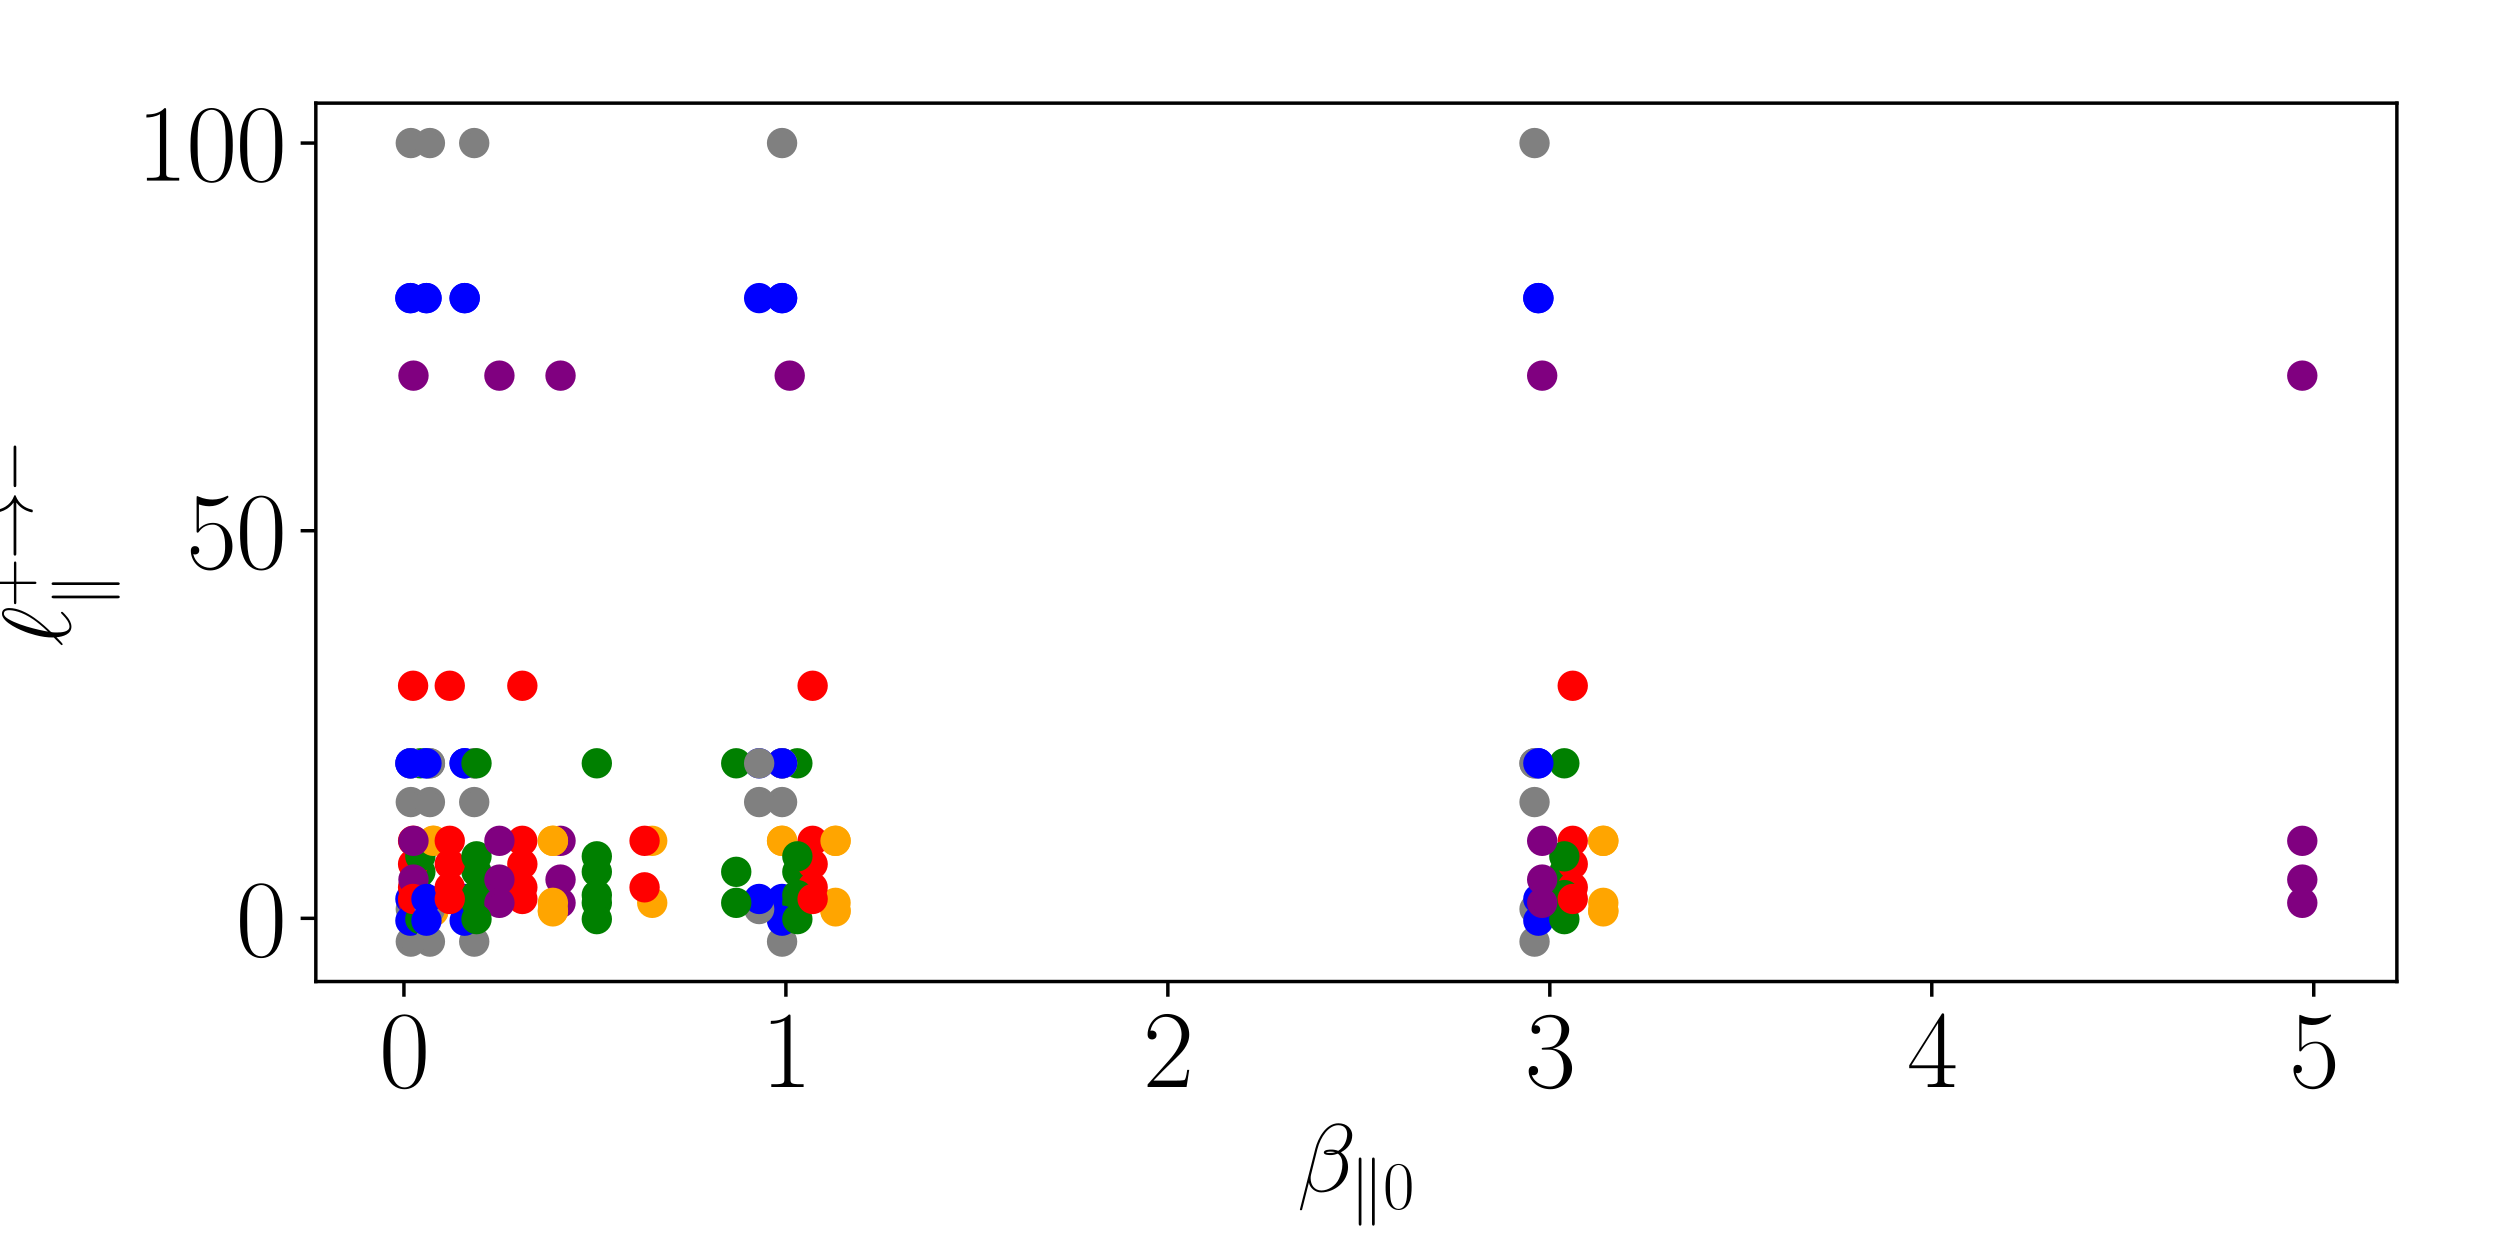 <?xml version="1.0" encoding="utf-8" standalone="no"?>
<!DOCTYPE svg PUBLIC "-//W3C//DTD SVG 1.1//EN"
  "http://www.w3.org/Graphics/SVG/1.1/DTD/svg11.dtd">
<svg xmlns:xlink="http://www.w3.org/1999/xlink" width="576pt" height="288pt" viewBox="0 0 576 288" xmlns="http://www.w3.org/2000/svg" version="1.1">
 <defs>
  <style type="text/css">*{stroke-linejoin: round; stroke-linecap: butt}</style>
 </defs>
 <g id="figure_1">
  <g id="patch_1">
   <path d="M 0 288 
L 576 288 
L 576 0 
L 0 0 
z
" style="fill: #ffffff"/>
  </g>
  <g id="axes_1">
   <g id="patch_2">
    <path d="M 72.767 226.147 
L 552.24 226.147 
L 552.24 23.76 
L 72.767 23.76 
z
" style="fill: #ffffff"/>
   </g>
   <g id="PathCollection_1">
    <defs>
     <path id="m2735e0fcb6" d="M 0 3 
C 0.796 3 1.559 2.684 2.121 2.121 
C 2.684 1.559 3 0.796 3 0 
C 3 -0.796 2.684 -1.559 2.121 -2.121 
C 1.559 -2.684 0.796 -3 0 -3 
C -0.796 -3 -1.559 -2.684 -2.121 -2.121 
C -2.684 -1.559 -3 -0.796 -3 0 
C -3 0.796 -2.684 1.559 -2.121 2.121 
C -1.559 2.684 -0.796 3 0 3 
z
" style="stroke: #808080"/>
    </defs>
    <g clip-path="url(#pa6cfbbf824)">
     <use xlink:href="#m2735e0fcb6" x="94.649" y="184.795" style="fill: #808080; stroke: #808080"/>
    </g>
   </g>
   <g id="PathCollection_2">
    <defs>
     <path id="m8eec91df6e" d="M 0 3 
C 0.796 3 1.559 2.684 2.121 2.121 
C 2.684 1.559 3 0.796 3 0 
C 3 -0.796 2.684 -1.559 2.121 -2.121 
C 1.559 -2.684 0.796 -3 0 -3 
C -0.796 -3 -1.559 -2.684 -2.121 -2.121 
C -2.684 -1.559 -3 -0.796 -3 0 
C -3 0.796 -2.684 1.559 -2.121 2.121 
C -1.559 2.684 -0.796 3 0 3 
z
" style="stroke: #0000ff"/>
    </defs>
    <g clip-path="url(#pa6cfbbf824)">
     <use xlink:href="#m8eec91df6e" x="94.561" y="175.863" style="fill: #0000ff; stroke: #0000ff"/>
    </g>
   </g>
   <g id="PathCollection_3">
    <defs>
     <path id="md625bb5bf1" d="M 0 3 
C 0.796 3 1.559 2.684 2.121 2.121 
C 2.684 1.559 3 0.796 3 0 
C 3 -0.796 2.684 -1.559 2.121 -2.121 
C 1.559 -2.684 0.796 -3 0 -3 
C -0.796 -3 -1.559 -2.684 -2.121 -2.121 
C -2.684 -1.559 -3 -0.796 -3 0 
C -3 0.796 -2.684 1.559 -2.121 2.121 
C -1.559 2.684 -0.796 3 0 3 
z
" style="stroke: #008000"/>
    </defs>
    <g clip-path="url(#pa6cfbbf824)">
     <use xlink:href="#md625bb5bf1" x="96.849" y="175.863" style="fill: #008000; stroke: #008000"/>
    </g>
   </g>
   <g id="PathCollection_4">
    <defs>
     <path id="m5e83186734" d="M 0 3 
C 0.796 3 1.559 2.684 2.121 2.121 
C 2.684 1.559 3 0.796 3 0 
C 3 -0.796 2.684 -1.559 2.121 -2.121 
C 1.559 -2.684 0.796 -3 0 -3 
C -0.796 -3 -1.559 -2.684 -2.121 -2.121 
C -2.684 -1.559 -3 -0.796 -3 0 
C -3 0.796 -2.684 1.559 -2.121 2.121 
C -1.559 2.684 -0.796 3 0 3 
z
" style="stroke: #ffa500"/>
    </defs>
    <g clip-path="url(#pa6cfbbf824)">
     <use xlink:href="#m5e83186734" x="99.842" y="193.726" style="fill: #ffa500; stroke: #ffa500"/>
    </g>
   </g>
   <g id="PathCollection_5">
    <defs>
     <path id="m38880c0355" d="M 0 3 
C 0.796 3 1.559 2.684 2.121 2.121 
C 2.684 1.559 3 0.796 3 0 
C 3 -0.796 2.684 -1.559 2.121 -2.121 
C 1.559 -2.684 0.796 -3 0 -3 
C -0.796 -3 -1.559 -2.684 -2.121 -2.121 
C -2.684 -1.559 -3 -0.796 -3 0 
C -3 0.796 -2.684 1.559 -2.121 2.121 
C -1.559 2.684 -0.796 3 0 3 
z
" style="stroke: #ff0000"/>
    </defs>
    <g clip-path="url(#pa6cfbbf824)">
     <use xlink:href="#m38880c0355" x="95.177" y="193.726" style="fill: #ff0000; stroke: #ff0000"/>
    </g>
   </g>
   <g id="PathCollection_6">
    <defs>
     <path id="m8ca6fdb385" d="M 0 3 
C 0.796 3 1.559 2.684 2.121 2.121 
C 2.684 1.559 3 0.796 3 0 
C 3 -0.796 2.684 -1.559 2.121 -2.121 
C 1.559 -2.684 0.796 -3 0 -3 
C -0.796 -3 -1.559 -2.684 -2.121 -2.121 
C -2.684 -1.559 -3 -0.796 -3 0 
C -3 0.796 -2.684 1.559 -2.121 2.121 
C -1.559 2.684 -0.796 3 0 3 
z
" style="stroke: #800080"/>
    </defs>
    <g clip-path="url(#pa6cfbbf824)">
     <use xlink:href="#m8ca6fdb385" x="95.265" y="86.548" style="fill: #800080; stroke: #800080"/>
    </g>
   </g>
   <g id="PathCollection_7">
    <g clip-path="url(#pa6cfbbf824)">
     <use xlink:href="#m2735e0fcb6" x="94.649" y="209.445" style="fill: #808080; stroke: #808080"/>
    </g>
   </g>
   <g id="PathCollection_8">
    <g clip-path="url(#pa6cfbbf824)">
     <use xlink:href="#m8eec91df6e" x="94.561" y="207.123" style="fill: #0000ff; stroke: #0000ff"/>
    </g>
   </g>
   <g id="PathCollection_9">
    <g clip-path="url(#pa6cfbbf824)">
     <use xlink:href="#md625bb5bf1" x="96.849" y="208.016" style="fill: #008000; stroke: #008000"/>
    </g>
   </g>
   <g id="PathCollection_10">
    <g clip-path="url(#pa6cfbbf824)"/>
   </g>
   <g id="PathCollection_11">
    <g clip-path="url(#pa6cfbbf824)"/>
   </g>
   <g id="PathCollection_12">
    <g clip-path="url(#pa6cfbbf824)"/>
   </g>
   <g id="PathCollection_13">
    <g clip-path="url(#pa6cfbbf824)">
     <use xlink:href="#m2735e0fcb6" x="94.649" y="175.863" style="fill: #808080; stroke: #808080"/>
    </g>
   </g>
   <g id="PathCollection_14">
    <g clip-path="url(#pa6cfbbf824)">
     <use xlink:href="#m8eec91df6e" x="94.561" y="68.685" style="fill: #0000ff; stroke: #0000ff"/>
    </g>
   </g>
   <g id="PathCollection_15">
    <g clip-path="url(#pa6cfbbf824)">
     <use xlink:href="#md625bb5bf1" x="96.849" y="200.871" style="fill: #008000; stroke: #008000"/>
    </g>
   </g>
   <g id="PathCollection_16">
    <g clip-path="url(#pa6cfbbf824)">
     <use xlink:href="#m5e83186734" x="99.842" y="208.016" style="fill: #ffa500; stroke: #ffa500"/>
    </g>
   </g>
   <g id="PathCollection_17">
    <g clip-path="url(#pa6cfbbf824)">
     <use xlink:href="#m38880c0355" x="95.177" y="204.444" style="fill: #ff0000; stroke: #ff0000"/>
    </g>
   </g>
   <g id="PathCollection_18">
    <g clip-path="url(#pa6cfbbf824)"/>
   </g>
   <g id="PathCollection_19">
    <g clip-path="url(#pa6cfbbf824)">
     <use xlink:href="#m2735e0fcb6" x="94.649" y="175.863" style="fill: #808080; stroke: #808080"/>
    </g>
   </g>
   <g id="PathCollection_20">
    <g clip-path="url(#pa6cfbbf824)">
     <use xlink:href="#m8eec91df6e" x="94.561" y="175.863" style="fill: #0000ff; stroke: #0000ff"/>
    </g>
   </g>
   <g id="PathCollection_21">
    <g clip-path="url(#pa6cfbbf824)">
     <use xlink:href="#md625bb5bf1" x="96.849" y="206.23" style="fill: #008000; stroke: #008000"/>
    </g>
   </g>
   <g id="PathCollection_22">
    <g clip-path="url(#pa6cfbbf824)">
     <use xlink:href="#m5e83186734" x="99.842" y="209.803" style="fill: #ffa500; stroke: #ffa500"/>
    </g>
   </g>
   <g id="PathCollection_23">
    <g clip-path="url(#pa6cfbbf824)">
     <use xlink:href="#m38880c0355" x="95.177" y="199.085" style="fill: #ff0000; stroke: #ff0000"/>
    </g>
   </g>
   <g id="PathCollection_24">
    <g clip-path="url(#pa6cfbbf824)">
     <use xlink:href="#m8ca6fdb385" x="95.265" y="208.016" style="fill: #800080; stroke: #800080"/>
    </g>
   </g>
   <g id="PathCollection_25">
    <g clip-path="url(#pa6cfbbf824)">
     <use xlink:href="#m2735e0fcb6" x="94.649" y="32.959" style="fill: #808080; stroke: #808080"/>
    </g>
   </g>
   <g id="PathCollection_26">
    <g clip-path="url(#pa6cfbbf824)">
     <use xlink:href="#m8eec91df6e" x="94.561" y="68.685" style="fill: #0000ff; stroke: #0000ff"/>
    </g>
   </g>
   <g id="PathCollection_27">
    <g clip-path="url(#pa6cfbbf824)">
     <use xlink:href="#md625bb5bf1" x="96.849" y="197.299" style="fill: #008000; stroke: #008000"/>
    </g>
   </g>
   <g id="PathCollection_28">
    <g clip-path="url(#pa6cfbbf824)">
     <use xlink:href="#m5e83186734" x="99.842" y="193.726" style="fill: #ffa500; stroke: #ffa500"/>
    </g>
   </g>
   <g id="PathCollection_29">
    <g clip-path="url(#pa6cfbbf824)">
     <use xlink:href="#m38880c0355" x="95.177" y="158" style="fill: #ff0000; stroke: #ff0000"/>
    </g>
   </g>
   <g id="PathCollection_30">
    <g clip-path="url(#pa6cfbbf824)">
     <use xlink:href="#m8ca6fdb385" x="95.265" y="202.658" style="fill: #800080; stroke: #800080"/>
    </g>
   </g>
   <g id="PathCollection_31">
    <g clip-path="url(#pa6cfbbf824)">
     <use xlink:href="#m2735e0fcb6" x="94.649" y="216.948" style="fill: #808080; stroke: #808080"/>
    </g>
   </g>
   <g id="PathCollection_32">
    <g clip-path="url(#pa6cfbbf824)">
     <use xlink:href="#m8eec91df6e" x="94.561" y="212.125" style="fill: #0000ff; stroke: #0000ff"/>
    </g>
   </g>
   <g id="PathCollection_33">
    <g clip-path="url(#pa6cfbbf824)">
     <use xlink:href="#md625bb5bf1" x="96.849" y="211.768" style="fill: #008000; stroke: #008000"/>
    </g>
   </g>
   <g id="PathCollection_34">
    <g clip-path="url(#pa6cfbbf824)">
     <use xlink:href="#m5e83186734" x="99.842" y="209.981" style="fill: #ffa500; stroke: #ffa500"/>
    </g>
   </g>
   <g id="PathCollection_35">
    <g clip-path="url(#pa6cfbbf824)">
     <use xlink:href="#m38880c0355" x="95.177" y="207.123" style="fill: #ff0000; stroke: #ff0000"/>
    </g>
   </g>
   <g id="PathCollection_36">
    <g clip-path="url(#pa6cfbbf824)">
     <use xlink:href="#m8ca6fdb385" x="95.265" y="193.726" style="fill: #800080; stroke: #800080"/>
    </g>
   </g>
   <g id="PathCollection_37">
    <g clip-path="url(#pa6cfbbf824)">
     <use xlink:href="#m2735e0fcb6" x="353.557" y="184.795" style="fill: #808080; stroke: #808080"/>
    </g>
   </g>
   <g id="PathCollection_38">
    <g clip-path="url(#pa6cfbbf824)">
     <use xlink:href="#m8eec91df6e" x="354.438" y="175.863" style="fill: #0000ff; stroke: #0000ff"/>
    </g>
   </g>
   <g id="PathCollection_39">
    <g clip-path="url(#pa6cfbbf824)">
     <use xlink:href="#md625bb5bf1" x="360.422" y="175.863" style="fill: #008000; stroke: #008000"/>
    </g>
   </g>
   <g id="PathCollection_40">
    <g clip-path="url(#pa6cfbbf824)">
     <use xlink:href="#m5e83186734" x="369.398" y="193.726" style="fill: #ffa500; stroke: #ffa500"/>
    </g>
   </g>
   <g id="PathCollection_41">
    <g clip-path="url(#pa6cfbbf824)">
     <use xlink:href="#m38880c0355" x="362.358" y="193.726" style="fill: #ff0000; stroke: #ff0000"/>
    </g>
   </g>
   <g id="PathCollection_42">
    <g clip-path="url(#pa6cfbbf824)">
     <use xlink:href="#m8ca6fdb385" x="530.446" y="86.548" style="fill: #800080; stroke: #800080"/>
    </g>
   </g>
   <g id="PathCollection_43">
    <g clip-path="url(#pa6cfbbf824)">
     <use xlink:href="#m2735e0fcb6" x="353.557" y="209.445" style="fill: #808080; stroke: #808080"/>
    </g>
   </g>
   <g id="PathCollection_44">
    <g clip-path="url(#pa6cfbbf824)">
     <use xlink:href="#m8eec91df6e" x="354.438" y="207.123" style="fill: #0000ff; stroke: #0000ff"/>
    </g>
   </g>
   <g id="PathCollection_45">
    <g clip-path="url(#pa6cfbbf824)">
     <use xlink:href="#md625bb5bf1" x="360.422" y="208.016" style="fill: #008000; stroke: #008000"/>
    </g>
   </g>
   <g id="PathCollection_46">
    <g clip-path="url(#pa6cfbbf824)"/>
   </g>
   <g id="PathCollection_47">
    <g clip-path="url(#pa6cfbbf824)"/>
   </g>
   <g id="PathCollection_48">
    <g clip-path="url(#pa6cfbbf824)"/>
   </g>
   <g id="PathCollection_49">
    <g clip-path="url(#pa6cfbbf824)">
     <use xlink:href="#m2735e0fcb6" x="353.557" y="175.863" style="fill: #808080; stroke: #808080"/>
    </g>
   </g>
   <g id="PathCollection_50">
    <g clip-path="url(#pa6cfbbf824)">
     <use xlink:href="#m8eec91df6e" x="354.438" y="68.685" style="fill: #0000ff; stroke: #0000ff"/>
    </g>
   </g>
   <g id="PathCollection_51">
    <g clip-path="url(#pa6cfbbf824)">
     <use xlink:href="#md625bb5bf1" x="360.422" y="200.871" style="fill: #008000; stroke: #008000"/>
    </g>
   </g>
   <g id="PathCollection_52">
    <g clip-path="url(#pa6cfbbf824)">
     <use xlink:href="#m5e83186734" x="369.398" y="208.016" style="fill: #ffa500; stroke: #ffa500"/>
    </g>
   </g>
   <g id="PathCollection_53">
    <g clip-path="url(#pa6cfbbf824)">
     <use xlink:href="#m38880c0355" x="362.358" y="204.444" style="fill: #ff0000; stroke: #ff0000"/>
    </g>
   </g>
   <g id="PathCollection_54">
    <g clip-path="url(#pa6cfbbf824)"/>
   </g>
   <g id="PathCollection_55">
    <g clip-path="url(#pa6cfbbf824)">
     <use xlink:href="#m2735e0fcb6" x="353.557" y="175.863" style="fill: #808080; stroke: #808080"/>
    </g>
   </g>
   <g id="PathCollection_56">
    <g clip-path="url(#pa6cfbbf824)">
     <use xlink:href="#m8eec91df6e" x="354.438" y="175.863" style="fill: #0000ff; stroke: #0000ff"/>
    </g>
   </g>
   <g id="PathCollection_57">
    <g clip-path="url(#pa6cfbbf824)">
     <use xlink:href="#md625bb5bf1" x="360.422" y="206.23" style="fill: #008000; stroke: #008000"/>
    </g>
   </g>
   <g id="PathCollection_58">
    <g clip-path="url(#pa6cfbbf824)">
     <use xlink:href="#m5e83186734" x="369.398" y="209.803" style="fill: #ffa500; stroke: #ffa500"/>
    </g>
   </g>
   <g id="PathCollection_59">
    <g clip-path="url(#pa6cfbbf824)">
     <use xlink:href="#m38880c0355" x="362.358" y="199.085" style="fill: #ff0000; stroke: #ff0000"/>
    </g>
   </g>
   <g id="PathCollection_60">
    <g clip-path="url(#pa6cfbbf824)">
     <use xlink:href="#m8ca6fdb385" x="530.446" y="208.016" style="fill: #800080; stroke: #800080"/>
    </g>
   </g>
   <g id="PathCollection_61">
    <g clip-path="url(#pa6cfbbf824)">
     <use xlink:href="#m2735e0fcb6" x="353.557" y="32.959" style="fill: #808080; stroke: #808080"/>
    </g>
   </g>
   <g id="PathCollection_62">
    <g clip-path="url(#pa6cfbbf824)">
     <use xlink:href="#m8eec91df6e" x="354.438" y="68.685" style="fill: #0000ff; stroke: #0000ff"/>
    </g>
   </g>
   <g id="PathCollection_63">
    <g clip-path="url(#pa6cfbbf824)">
     <use xlink:href="#md625bb5bf1" x="360.422" y="197.299" style="fill: #008000; stroke: #008000"/>
    </g>
   </g>
   <g id="PathCollection_64">
    <g clip-path="url(#pa6cfbbf824)">
     <use xlink:href="#m5e83186734" x="369.398" y="193.726" style="fill: #ffa500; stroke: #ffa500"/>
    </g>
   </g>
   <g id="PathCollection_65">
    <g clip-path="url(#pa6cfbbf824)">
     <use xlink:href="#m38880c0355" x="362.358" y="158" style="fill: #ff0000; stroke: #ff0000"/>
    </g>
   </g>
   <g id="PathCollection_66">
    <g clip-path="url(#pa6cfbbf824)">
     <use xlink:href="#m8ca6fdb385" x="530.446" y="202.658" style="fill: #800080; stroke: #800080"/>
    </g>
   </g>
   <g id="PathCollection_67">
    <g clip-path="url(#pa6cfbbf824)">
     <use xlink:href="#m2735e0fcb6" x="353.557" y="216.948" style="fill: #808080; stroke: #808080"/>
    </g>
   </g>
   <g id="PathCollection_68">
    <g clip-path="url(#pa6cfbbf824)">
     <use xlink:href="#m8eec91df6e" x="354.438" y="212.125" style="fill: #0000ff; stroke: #0000ff"/>
    </g>
   </g>
   <g id="PathCollection_69">
    <g clip-path="url(#pa6cfbbf824)">
     <use xlink:href="#md625bb5bf1" x="360.422" y="211.768" style="fill: #008000; stroke: #008000"/>
    </g>
   </g>
   <g id="PathCollection_70">
    <g clip-path="url(#pa6cfbbf824)">
     <use xlink:href="#m5e83186734" x="369.398" y="209.981" style="fill: #ffa500; stroke: #ffa500"/>
    </g>
   </g>
   <g id="PathCollection_71">
    <g clip-path="url(#pa6cfbbf824)">
     <use xlink:href="#m38880c0355" x="362.358" y="207.123" style="fill: #ff0000; stroke: #ff0000"/>
    </g>
   </g>
   <g id="PathCollection_72">
    <g clip-path="url(#pa6cfbbf824)">
     <use xlink:href="#m8ca6fdb385" x="530.446" y="193.726" style="fill: #800080; stroke: #800080"/>
    </g>
   </g>
   <g id="PathCollection_73">
    <g clip-path="url(#pa6cfbbf824)">
     <use xlink:href="#m2735e0fcb6" x="109.258" y="184.795" style="fill: #808080; stroke: #808080"/>
    </g>
   </g>
   <g id="PathCollection_74">
    <g clip-path="url(#pa6cfbbf824)">
     <use xlink:href="#m8eec91df6e" x="107.058" y="175.863" style="fill: #0000ff; stroke: #0000ff"/>
    </g>
   </g>
   <g id="PathCollection_75">
    <g clip-path="url(#pa6cfbbf824)">
     <use xlink:href="#md625bb5bf1" x="137.507" y="175.863" style="fill: #008000; stroke: #008000"/>
    </g>
   </g>
   <g id="PathCollection_76">
    <g clip-path="url(#pa6cfbbf824)">
     <use xlink:href="#m5e83186734" x="180.189" y="193.726" style="fill: #ffa500; stroke: #ffa500"/>
    </g>
   </g>
   <g id="PathCollection_77">
    <g clip-path="url(#pa6cfbbf824)">
     <use xlink:href="#m38880c0355" x="120.347" y="193.726" style="fill: #ff0000; stroke: #ff0000"/>
    </g>
   </g>
   <g id="PathCollection_78">
    <g clip-path="url(#pa6cfbbf824)">
     <use xlink:href="#m8ca6fdb385" x="129.147" y="86.548" style="fill: #800080; stroke: #800080"/>
    </g>
   </g>
   <g id="PathCollection_79">
    <g clip-path="url(#pa6cfbbf824)">
     <use xlink:href="#m2735e0fcb6" x="109.258" y="209.445" style="fill: #808080; stroke: #808080"/>
    </g>
   </g>
   <g id="PathCollection_80">
    <g clip-path="url(#pa6cfbbf824)">
     <use xlink:href="#m8eec91df6e" x="107.058" y="207.123" style="fill: #0000ff; stroke: #0000ff"/>
    </g>
   </g>
   <g id="PathCollection_81">
    <g clip-path="url(#pa6cfbbf824)">
     <use xlink:href="#md625bb5bf1" x="137.507" y="208.016" style="fill: #008000; stroke: #008000"/>
    </g>
   </g>
   <g id="PathCollection_82">
    <g clip-path="url(#pa6cfbbf824)"/>
   </g>
   <g id="PathCollection_83">
    <g clip-path="url(#pa6cfbbf824)"/>
   </g>
   <g id="PathCollection_84">
    <g clip-path="url(#pa6cfbbf824)"/>
   </g>
   <g id="PathCollection_85">
    <g clip-path="url(#pa6cfbbf824)">
     <use xlink:href="#m2735e0fcb6" x="109.258" y="175.863" style="fill: #808080; stroke: #808080"/>
    </g>
   </g>
   <g id="PathCollection_86">
    <g clip-path="url(#pa6cfbbf824)">
     <use xlink:href="#m8eec91df6e" x="107.058" y="68.685" style="fill: #0000ff; stroke: #0000ff"/>
    </g>
   </g>
   <g id="PathCollection_87">
    <g clip-path="url(#pa6cfbbf824)">
     <use xlink:href="#md625bb5bf1" x="137.507" y="200.871" style="fill: #008000; stroke: #008000"/>
    </g>
   </g>
   <g id="PathCollection_88">
    <g clip-path="url(#pa6cfbbf824)">
     <use xlink:href="#m5e83186734" x="180.189" y="208.016" style="fill: #ffa500; stroke: #ffa500"/>
    </g>
   </g>
   <g id="PathCollection_89">
    <g clip-path="url(#pa6cfbbf824)">
     <use xlink:href="#m38880c0355" x="120.347" y="204.444" style="fill: #ff0000; stroke: #ff0000"/>
    </g>
   </g>
   <g id="PathCollection_90">
    <g clip-path="url(#pa6cfbbf824)"/>
   </g>
   <g id="PathCollection_91">
    <g clip-path="url(#pa6cfbbf824)">
     <use xlink:href="#m2735e0fcb6" x="109.258" y="175.863" style="fill: #808080; stroke: #808080"/>
    </g>
   </g>
   <g id="PathCollection_92">
    <g clip-path="url(#pa6cfbbf824)">
     <use xlink:href="#m8eec91df6e" x="107.058" y="175.863" style="fill: #0000ff; stroke: #0000ff"/>
    </g>
   </g>
   <g id="PathCollection_93">
    <g clip-path="url(#pa6cfbbf824)">
     <use xlink:href="#md625bb5bf1" x="137.507" y="206.23" style="fill: #008000; stroke: #008000"/>
    </g>
   </g>
   <g id="PathCollection_94">
    <g clip-path="url(#pa6cfbbf824)">
     <use xlink:href="#m5e83186734" x="180.189" y="209.803" style="fill: #ffa500; stroke: #ffa500"/>
    </g>
   </g>
   <g id="PathCollection_95">
    <g clip-path="url(#pa6cfbbf824)">
     <use xlink:href="#m38880c0355" x="120.347" y="199.085" style="fill: #ff0000; stroke: #ff0000"/>
    </g>
   </g>
   <g id="PathCollection_96">
    <g clip-path="url(#pa6cfbbf824)">
     <use xlink:href="#m8ca6fdb385" x="129.147" y="208.016" style="fill: #800080; stroke: #800080"/>
    </g>
   </g>
   <g id="PathCollection_97">
    <g clip-path="url(#pa6cfbbf824)">
     <use xlink:href="#m2735e0fcb6" x="109.258" y="32.959" style="fill: #808080; stroke: #808080"/>
    </g>
   </g>
   <g id="PathCollection_98">
    <g clip-path="url(#pa6cfbbf824)">
     <use xlink:href="#m8eec91df6e" x="107.058" y="68.685" style="fill: #0000ff; stroke: #0000ff"/>
    </g>
   </g>
   <g id="PathCollection_99">
    <g clip-path="url(#pa6cfbbf824)">
     <use xlink:href="#md625bb5bf1" x="137.507" y="197.299" style="fill: #008000; stroke: #008000"/>
    </g>
   </g>
   <g id="PathCollection_100">
    <g clip-path="url(#pa6cfbbf824)">
     <use xlink:href="#m5e83186734" x="180.189" y="193.726" style="fill: #ffa500; stroke: #ffa500"/>
    </g>
   </g>
   <g id="PathCollection_101">
    <g clip-path="url(#pa6cfbbf824)">
     <use xlink:href="#m38880c0355" x="120.347" y="158" style="fill: #ff0000; stroke: #ff0000"/>
    </g>
   </g>
   <g id="PathCollection_102">
    <g clip-path="url(#pa6cfbbf824)">
     <use xlink:href="#m8ca6fdb385" x="129.147" y="202.658" style="fill: #800080; stroke: #800080"/>
    </g>
   </g>
   <g id="PathCollection_103">
    <g clip-path="url(#pa6cfbbf824)">
     <use xlink:href="#m2735e0fcb6" x="109.258" y="216.948" style="fill: #808080; stroke: #808080"/>
    </g>
   </g>
   <g id="PathCollection_104">
    <g clip-path="url(#pa6cfbbf824)">
     <use xlink:href="#m8eec91df6e" x="107.058" y="212.125" style="fill: #0000ff; stroke: #0000ff"/>
    </g>
   </g>
   <g id="PathCollection_105">
    <g clip-path="url(#pa6cfbbf824)">
     <use xlink:href="#md625bb5bf1" x="137.507" y="211.768" style="fill: #008000; stroke: #008000"/>
    </g>
   </g>
   <g id="PathCollection_106">
    <g clip-path="url(#pa6cfbbf824)">
     <use xlink:href="#m5e83186734" x="180.189" y="209.981" style="fill: #ffa500; stroke: #ffa500"/>
    </g>
   </g>
   <g id="PathCollection_107">
    <g clip-path="url(#pa6cfbbf824)">
     <use xlink:href="#m38880c0355" x="120.347" y="207.123" style="fill: #ff0000; stroke: #ff0000"/>
    </g>
   </g>
   <g id="PathCollection_108">
    <g clip-path="url(#pa6cfbbf824)">
     <use xlink:href="#m8ca6fdb385" x="129.147" y="193.726" style="fill: #800080; stroke: #800080"/>
    </g>
   </g>
   <g id="PathCollection_109">
    <g clip-path="url(#pa6cfbbf824)">
     <use xlink:href="#m2735e0fcb6" x="180.189" y="184.795" style="fill: #808080; stroke: #808080"/>
    </g>
   </g>
   <g id="PathCollection_110">
    <g clip-path="url(#pa6cfbbf824)">
     <use xlink:href="#m8eec91df6e" x="180.189" y="175.863" style="fill: #0000ff; stroke: #0000ff"/>
    </g>
   </g>
   <g id="PathCollection_111">
    <g clip-path="url(#pa6cfbbf824)">
     <use xlink:href="#md625bb5bf1" x="183.71" y="175.863" style="fill: #008000; stroke: #008000"/>
    </g>
   </g>
   <g id="PathCollection_112">
    <g clip-path="url(#pa6cfbbf824)">
     <use xlink:href="#m5e83186734" x="192.51" y="193.726" style="fill: #ffa500; stroke: #ffa500"/>
    </g>
   </g>
   <g id="PathCollection_113">
    <g clip-path="url(#pa6cfbbf824)">
     <use xlink:href="#m38880c0355" x="187.23" y="193.726" style="fill: #ff0000; stroke: #ff0000"/>
    </g>
   </g>
   <g id="PathCollection_114">
    <g clip-path="url(#pa6cfbbf824)">
     <use xlink:href="#m8ca6fdb385" x="355.318" y="86.548" style="fill: #800080; stroke: #800080"/>
    </g>
   </g>
   <g id="PathCollection_115">
    <g clip-path="url(#pa6cfbbf824)">
     <use xlink:href="#m2735e0fcb6" x="180.189" y="209.445" style="fill: #808080; stroke: #808080"/>
    </g>
   </g>
   <g id="PathCollection_116">
    <g clip-path="url(#pa6cfbbf824)">
     <use xlink:href="#m8eec91df6e" x="180.189" y="207.123" style="fill: #0000ff; stroke: #0000ff"/>
    </g>
   </g>
   <g id="PathCollection_117">
    <g clip-path="url(#pa6cfbbf824)">
     <use xlink:href="#md625bb5bf1" x="183.71" y="208.016" style="fill: #008000; stroke: #008000"/>
    </g>
   </g>
   <g id="PathCollection_118">
    <g clip-path="url(#pa6cfbbf824)"/>
   </g>
   <g id="PathCollection_119">
    <g clip-path="url(#pa6cfbbf824)"/>
   </g>
   <g id="PathCollection_120">
    <g clip-path="url(#pa6cfbbf824)"/>
   </g>
   <g id="PathCollection_121">
    <g clip-path="url(#pa6cfbbf824)">
     <use xlink:href="#m2735e0fcb6" x="180.189" y="175.863" style="fill: #808080; stroke: #808080"/>
    </g>
   </g>
   <g id="PathCollection_122">
    <g clip-path="url(#pa6cfbbf824)">
     <use xlink:href="#m8eec91df6e" x="180.189" y="68.685" style="fill: #0000ff; stroke: #0000ff"/>
    </g>
   </g>
   <g id="PathCollection_123">
    <g clip-path="url(#pa6cfbbf824)">
     <use xlink:href="#md625bb5bf1" x="183.71" y="200.871" style="fill: #008000; stroke: #008000"/>
    </g>
   </g>
   <g id="PathCollection_124">
    <g clip-path="url(#pa6cfbbf824)">
     <use xlink:href="#m5e83186734" x="192.51" y="208.016" style="fill: #ffa500; stroke: #ffa500"/>
    </g>
   </g>
   <g id="PathCollection_125">
    <g clip-path="url(#pa6cfbbf824)">
     <use xlink:href="#m38880c0355" x="187.23" y="204.444" style="fill: #ff0000; stroke: #ff0000"/>
    </g>
   </g>
   <g id="PathCollection_126">
    <g clip-path="url(#pa6cfbbf824)"/>
   </g>
   <g id="PathCollection_127">
    <g clip-path="url(#pa6cfbbf824)">
     <use xlink:href="#m2735e0fcb6" x="180.189" y="175.863" style="fill: #808080; stroke: #808080"/>
    </g>
   </g>
   <g id="PathCollection_128">
    <g clip-path="url(#pa6cfbbf824)">
     <use xlink:href="#m8eec91df6e" x="180.189" y="175.863" style="fill: #0000ff; stroke: #0000ff"/>
    </g>
   </g>
   <g id="PathCollection_129">
    <g clip-path="url(#pa6cfbbf824)">
     <use xlink:href="#md625bb5bf1" x="183.71" y="206.23" style="fill: #008000; stroke: #008000"/>
    </g>
   </g>
   <g id="PathCollection_130">
    <g clip-path="url(#pa6cfbbf824)">
     <use xlink:href="#m5e83186734" x="192.51" y="209.803" style="fill: #ffa500; stroke: #ffa500"/>
    </g>
   </g>
   <g id="PathCollection_131">
    <g clip-path="url(#pa6cfbbf824)">
     <use xlink:href="#m38880c0355" x="187.23" y="199.085" style="fill: #ff0000; stroke: #ff0000"/>
    </g>
   </g>
   <g id="PathCollection_132">
    <g clip-path="url(#pa6cfbbf824)">
     <use xlink:href="#m8ca6fdb385" x="355.318" y="208.016" style="fill: #800080; stroke: #800080"/>
    </g>
   </g>
   <g id="PathCollection_133">
    <g clip-path="url(#pa6cfbbf824)">
     <use xlink:href="#m2735e0fcb6" x="180.189" y="32.959" style="fill: #808080; stroke: #808080"/>
    </g>
   </g>
   <g id="PathCollection_134">
    <g clip-path="url(#pa6cfbbf824)">
     <use xlink:href="#m8eec91df6e" x="180.189" y="68.685" style="fill: #0000ff; stroke: #0000ff"/>
    </g>
   </g>
   <g id="PathCollection_135">
    <g clip-path="url(#pa6cfbbf824)">
     <use xlink:href="#md625bb5bf1" x="183.71" y="197.299" style="fill: #008000; stroke: #008000"/>
    </g>
   </g>
   <g id="PathCollection_136">
    <g clip-path="url(#pa6cfbbf824)">
     <use xlink:href="#m5e83186734" x="192.51" y="193.726" style="fill: #ffa500; stroke: #ffa500"/>
    </g>
   </g>
   <g id="PathCollection_137">
    <g clip-path="url(#pa6cfbbf824)">
     <use xlink:href="#m38880c0355" x="187.23" y="158" style="fill: #ff0000; stroke: #ff0000"/>
    </g>
   </g>
   <g id="PathCollection_138">
    <g clip-path="url(#pa6cfbbf824)">
     <use xlink:href="#m8ca6fdb385" x="355.318" y="202.658" style="fill: #800080; stroke: #800080"/>
    </g>
   </g>
   <g id="PathCollection_139">
    <g clip-path="url(#pa6cfbbf824)">
     <use xlink:href="#m2735e0fcb6" x="180.189" y="216.948" style="fill: #808080; stroke: #808080"/>
    </g>
   </g>
   <g id="PathCollection_140">
    <g clip-path="url(#pa6cfbbf824)">
     <use xlink:href="#m8eec91df6e" x="180.189" y="212.125" style="fill: #0000ff; stroke: #0000ff"/>
    </g>
   </g>
   <g id="PathCollection_141">
    <g clip-path="url(#pa6cfbbf824)">
     <use xlink:href="#md625bb5bf1" x="183.71" y="211.768" style="fill: #008000; stroke: #008000"/>
    </g>
   </g>
   <g id="PathCollection_142">
    <g clip-path="url(#pa6cfbbf824)">
     <use xlink:href="#m5e83186734" x="192.51" y="209.981" style="fill: #ffa500; stroke: #ffa500"/>
    </g>
   </g>
   <g id="PathCollection_143">
    <g clip-path="url(#pa6cfbbf824)">
     <use xlink:href="#m38880c0355" x="187.23" y="207.123" style="fill: #ff0000; stroke: #ff0000"/>
    </g>
   </g>
   <g id="PathCollection_144">
    <g clip-path="url(#pa6cfbbf824)">
     <use xlink:href="#m8ca6fdb385" x="355.318" y="193.726" style="fill: #800080; stroke: #800080"/>
    </g>
   </g>
   <g id="PathCollection_145">
    <g clip-path="url(#pa6cfbbf824)">
     <use xlink:href="#m2735e0fcb6" x="99.05" y="184.795" style="fill: #808080; stroke: #808080"/>
    </g>
   </g>
   <g id="PathCollection_146">
    <g clip-path="url(#pa6cfbbf824)">
     <use xlink:href="#m8eec91df6e" x="98.258" y="175.863" style="fill: #0000ff; stroke: #0000ff"/>
    </g>
   </g>
   <g id="PathCollection_147">
    <g clip-path="url(#pa6cfbbf824)">
     <use xlink:href="#md625bb5bf1" x="109.786" y="175.863" style="fill: #008000; stroke: #008000"/>
    </g>
   </g>
   <g id="PathCollection_148">
    <g clip-path="url(#pa6cfbbf824)">
     <use xlink:href="#m5e83186734" x="127.387" y="193.726" style="fill: #ffa500; stroke: #ffa500"/>
    </g>
   </g>
   <g id="PathCollection_149">
    <g clip-path="url(#pa6cfbbf824)">
     <use xlink:href="#m38880c0355" x="103.626" y="193.726" style="fill: #ff0000; stroke: #ff0000"/>
    </g>
   </g>
   <g id="PathCollection_150">
    <g clip-path="url(#pa6cfbbf824)">
     <use xlink:href="#m8ca6fdb385" x="115.066" y="86.548" style="fill: #800080; stroke: #800080"/>
    </g>
   </g>
   <g id="PathCollection_151">
    <g clip-path="url(#pa6cfbbf824)">
     <use xlink:href="#m2735e0fcb6" x="99.05" y="209.445" style="fill: #808080; stroke: #808080"/>
    </g>
   </g>
   <g id="PathCollection_152">
    <g clip-path="url(#pa6cfbbf824)">
     <use xlink:href="#m8eec91df6e" x="98.258" y="207.123" style="fill: #0000ff; stroke: #0000ff"/>
    </g>
   </g>
   <g id="PathCollection_153">
    <g clip-path="url(#pa6cfbbf824)">
     <use xlink:href="#md625bb5bf1" x="109.786" y="208.016" style="fill: #008000; stroke: #008000"/>
    </g>
   </g>
   <g id="PathCollection_154">
    <g clip-path="url(#pa6cfbbf824)"/>
   </g>
   <g id="PathCollection_155">
    <g clip-path="url(#pa6cfbbf824)"/>
   </g>
   <g id="PathCollection_156">
    <g clip-path="url(#pa6cfbbf824)"/>
   </g>
   <g id="PathCollection_157">
    <g clip-path="url(#pa6cfbbf824)">
     <use xlink:href="#m2735e0fcb6" x="99.05" y="175.863" style="fill: #808080; stroke: #808080"/>
    </g>
   </g>
   <g id="PathCollection_158">
    <g clip-path="url(#pa6cfbbf824)">
     <use xlink:href="#m8eec91df6e" x="98.258" y="68.685" style="fill: #0000ff; stroke: #0000ff"/>
    </g>
   </g>
   <g id="PathCollection_159">
    <g clip-path="url(#pa6cfbbf824)">
     <use xlink:href="#md625bb5bf1" x="109.786" y="200.871" style="fill: #008000; stroke: #008000"/>
    </g>
   </g>
   <g id="PathCollection_160">
    <g clip-path="url(#pa6cfbbf824)">
     <use xlink:href="#m5e83186734" x="127.387" y="208.016" style="fill: #ffa500; stroke: #ffa500"/>
    </g>
   </g>
   <g id="PathCollection_161">
    <g clip-path="url(#pa6cfbbf824)">
     <use xlink:href="#m38880c0355" x="103.626" y="204.444" style="fill: #ff0000; stroke: #ff0000"/>
    </g>
   </g>
   <g id="PathCollection_162">
    <g clip-path="url(#pa6cfbbf824)"/>
   </g>
   <g id="PathCollection_163">
    <g clip-path="url(#pa6cfbbf824)">
     <use xlink:href="#m2735e0fcb6" x="99.05" y="175.863" style="fill: #808080; stroke: #808080"/>
    </g>
   </g>
   <g id="PathCollection_164">
    <g clip-path="url(#pa6cfbbf824)">
     <use xlink:href="#m8eec91df6e" x="98.258" y="175.863" style="fill: #0000ff; stroke: #0000ff"/>
    </g>
   </g>
   <g id="PathCollection_165">
    <g clip-path="url(#pa6cfbbf824)">
     <use xlink:href="#md625bb5bf1" x="109.786" y="206.23" style="fill: #008000; stroke: #008000"/>
    </g>
   </g>
   <g id="PathCollection_166">
    <g clip-path="url(#pa6cfbbf824)">
     <use xlink:href="#m5e83186734" x="127.387" y="209.803" style="fill: #ffa500; stroke: #ffa500"/>
    </g>
   </g>
   <g id="PathCollection_167">
    <g clip-path="url(#pa6cfbbf824)">
     <use xlink:href="#m38880c0355" x="103.626" y="199.085" style="fill: #ff0000; stroke: #ff0000"/>
    </g>
   </g>
   <g id="PathCollection_168">
    <g clip-path="url(#pa6cfbbf824)">
     <use xlink:href="#m8ca6fdb385" x="115.066" y="208.016" style="fill: #800080; stroke: #800080"/>
    </g>
   </g>
   <g id="PathCollection_169">
    <g clip-path="url(#pa6cfbbf824)">
     <use xlink:href="#m2735e0fcb6" x="99.05" y="32.959" style="fill: #808080; stroke: #808080"/>
    </g>
   </g>
   <g id="PathCollection_170">
    <g clip-path="url(#pa6cfbbf824)">
     <use xlink:href="#m8eec91df6e" x="98.258" y="68.685" style="fill: #0000ff; stroke: #0000ff"/>
    </g>
   </g>
   <g id="PathCollection_171">
    <g clip-path="url(#pa6cfbbf824)">
     <use xlink:href="#md625bb5bf1" x="109.786" y="197.299" style="fill: #008000; stroke: #008000"/>
    </g>
   </g>
   <g id="PathCollection_172">
    <g clip-path="url(#pa6cfbbf824)">
     <use xlink:href="#m5e83186734" x="127.387" y="193.726" style="fill: #ffa500; stroke: #ffa500"/>
    </g>
   </g>
   <g id="PathCollection_173">
    <g clip-path="url(#pa6cfbbf824)">
     <use xlink:href="#m38880c0355" x="103.626" y="158" style="fill: #ff0000; stroke: #ff0000"/>
    </g>
   </g>
   <g id="PathCollection_174">
    <g clip-path="url(#pa6cfbbf824)">
     <use xlink:href="#m8ca6fdb385" x="115.066" y="202.658" style="fill: #800080; stroke: #800080"/>
    </g>
   </g>
   <g id="PathCollection_175">
    <g clip-path="url(#pa6cfbbf824)">
     <use xlink:href="#m2735e0fcb6" x="99.05" y="216.948" style="fill: #808080; stroke: #808080"/>
    </g>
   </g>
   <g id="PathCollection_176">
    <g clip-path="url(#pa6cfbbf824)">
     <use xlink:href="#m8eec91df6e" x="98.258" y="212.125" style="fill: #0000ff; stroke: #0000ff"/>
    </g>
   </g>
   <g id="PathCollection_177">
    <g clip-path="url(#pa6cfbbf824)">
     <use xlink:href="#md625bb5bf1" x="109.786" y="211.768" style="fill: #008000; stroke: #008000"/>
    </g>
   </g>
   <g id="PathCollection_178">
    <g clip-path="url(#pa6cfbbf824)">
     <use xlink:href="#m5e83186734" x="127.387" y="209.981" style="fill: #ffa500; stroke: #ffa500"/>
    </g>
   </g>
   <g id="PathCollection_179">
    <g clip-path="url(#pa6cfbbf824)">
     <use xlink:href="#m38880c0355" x="103.626" y="207.123" style="fill: #ff0000; stroke: #ff0000"/>
    </g>
   </g>
   <g id="PathCollection_180">
    <g clip-path="url(#pa6cfbbf824)">
     <use xlink:href="#m8ca6fdb385" x="115.066" y="193.726" style="fill: #800080; stroke: #800080"/>
    </g>
   </g>
   <g id="PathCollection_181">
    <g clip-path="url(#pa6cfbbf824)">
     <use xlink:href="#m2735e0fcb6" x="174.909" y="184.795" style="fill: #808080; stroke: #808080"/>
    </g>
   </g>
   <g id="PathCollection_182">
    <g clip-path="url(#pa6cfbbf824)">
     <use xlink:href="#m8eec91df6e" x="174.909" y="175.863" style="fill: #0000ff; stroke: #0000ff"/>
    </g>
   </g>
   <g id="PathCollection_183">
    <g clip-path="url(#pa6cfbbf824)">
     <use xlink:href="#md625bb5bf1" x="169.629" y="175.863" style="fill: #008000; stroke: #008000"/>
    </g>
   </g>
   <g id="PathCollection_184">
    <g clip-path="url(#pa6cfbbf824)">
     <use xlink:href="#m5e83186734" x="150.268" y="193.726" style="fill: #ffa500; stroke: #ffa500"/>
    </g>
   </g>
   <g id="PathCollection_185">
    <g clip-path="url(#pa6cfbbf824)">
     <use xlink:href="#m38880c0355" x="148.508" y="193.726" style="fill: #ff0000; stroke: #ff0000"/>
    </g>
   </g>
   <g id="PathCollection_186">
    <g clip-path="url(#pa6cfbbf824)">
     <use xlink:href="#m8ca6fdb385" x="181.949" y="86.548" style="fill: #800080; stroke: #800080"/>
    </g>
   </g>
   <g id="PathCollection_187">
    <g clip-path="url(#pa6cfbbf824)">
     <use xlink:href="#m2735e0fcb6" x="174.909" y="209.445" style="fill: #808080; stroke: #808080"/>
    </g>
   </g>
   <g id="PathCollection_188">
    <g clip-path="url(#pa6cfbbf824)">
     <use xlink:href="#m8eec91df6e" x="174.909" y="207.123" style="fill: #0000ff; stroke: #0000ff"/>
    </g>
   </g>
   <g id="PathCollection_189">
    <g clip-path="url(#pa6cfbbf824)">
     <use xlink:href="#md625bb5bf1" x="169.629" y="208.016" style="fill: #008000; stroke: #008000"/>
    </g>
   </g>
   <g id="PathCollection_190">
    <g clip-path="url(#pa6cfbbf824)"/>
   </g>
   <g id="PathCollection_191">
    <g clip-path="url(#pa6cfbbf824)"/>
   </g>
   <g id="PathCollection_192">
    <g clip-path="url(#pa6cfbbf824)"/>
   </g>
   <g id="PathCollection_193">
    <g clip-path="url(#pa6cfbbf824)">
     <use xlink:href="#m2735e0fcb6" x="174.909" y="175.863" style="fill: #808080; stroke: #808080"/>
    </g>
   </g>
   <g id="PathCollection_194">
    <g clip-path="url(#pa6cfbbf824)">
     <use xlink:href="#m8eec91df6e" x="174.909" y="68.685" style="fill: #0000ff; stroke: #0000ff"/>
    </g>
   </g>
   <g id="PathCollection_195">
    <g clip-path="url(#pa6cfbbf824)">
     <use xlink:href="#md625bb5bf1" x="169.629" y="200.871" style="fill: #008000; stroke: #008000"/>
    </g>
   </g>
   <g id="PathCollection_196">
    <g clip-path="url(#pa6cfbbf824)">
     <use xlink:href="#m5e83186734" x="150.268" y="208.016" style="fill: #ffa500; stroke: #ffa500"/>
    </g>
   </g>
   <g id="PathCollection_197">
    <g clip-path="url(#pa6cfbbf824)">
     <use xlink:href="#m38880c0355" x="148.508" y="204.444" style="fill: #ff0000; stroke: #ff0000"/>
    </g>
   </g>
   <g id="PathCollection_198">
    <g clip-path="url(#pa6cfbbf824)"/>
   </g>
   <g id="matplotlib.axis_1">
    <g id="xtick_1">
     <g id="line2d_1">
      <defs>
       <path id="m85440a4130" d="M 0 0 
L 0 3.5 
" style="stroke: #000000; stroke-width: 0.8"/>
      </defs>
      <g>
       <use xlink:href="#m85440a4130" x="93.065" y="226.147" style="stroke: #000000; stroke-width: 0.8"/>
      </g>
     </g>
     <g id="text_1">
      <!-- $\mathdefault{0}$ -->
      <g transform="translate(87.354 250.444)scale(0.25 -0.25)">
       <defs>
        <path id="CMR17-30" d="M 2688 2025 
C 2688 2416 2682 3080 2413 3591 
C 2176 4039 1798 4198 1466 4198 
C 1158 4198 768 4058 525 3597 
C 269 3118 243 2524 243 2025 
C 243 1661 250 1106 448 619 
C 723 -39 1216 -128 1466 -128 
C 1760 -128 2208 -7 2470 600 
C 2662 1042 2688 1559 2688 2025 
z
M 1466 -26 
C 1056 -26 813 325 723 812 
C 653 1188 653 1738 653 2096 
C 653 2588 653 2997 736 3387 
C 858 3929 1216 4096 1466 4096 
C 1728 4096 2067 3923 2189 3400 
C 2272 3036 2278 2607 2278 2096 
C 2278 1680 2278 1169 2202 792 
C 2067 95 1690 -26 1466 -26 
z
" transform="scale(0.016)"/>
       </defs>
       <use xlink:href="#CMR17-30" transform="scale(0.996)"/>
      </g>
     </g>
    </g>
    <g id="xtick_2">
     <g id="line2d_2">
      <g>
       <use xlink:href="#m85440a4130" x="181.069" y="226.147" style="stroke: #000000; stroke-width: 0.8"/>
      </g>
     </g>
     <g id="text_2">
      <!-- $\mathdefault{1}$ -->
      <g transform="translate(175.358 250.444)scale(0.25 -0.25)">
       <defs>
        <path id="CMR17-31" d="M 1702 4058 
C 1702 4192 1696 4192 1606 4192 
C 1357 3916 979 3827 621 3827 
C 602 3827 570 3827 563 3808 
C 557 3795 557 3782 557 3648 
C 755 3648 1088 3686 1344 3839 
L 1344 461 
C 1344 236 1331 160 781 160 
L 589 160 
L 589 0 
C 896 0 1216 0 1523 0 
C 1830 0 2150 0 2458 0 
L 2458 160 
L 2266 160 
C 1715 160 1702 230 1702 458 
L 1702 4058 
z
" transform="scale(0.016)"/>
       </defs>
       <use xlink:href="#CMR17-31" transform="scale(0.996)"/>
      </g>
     </g>
    </g>
    <g id="xtick_3">
     <g id="line2d_3">
      <g>
       <use xlink:href="#m85440a4130" x="269.074" y="226.147" style="stroke: #000000; stroke-width: 0.8"/>
      </g>
     </g>
     <g id="text_3">
      <!-- $\mathdefault{2}$ -->
      <g transform="translate(263.362 250.444)scale(0.25 -0.25)">
       <defs>
        <path id="CMR17-32" d="M 2669 989 
L 2554 989 
C 2490 536 2438 459 2413 420 
C 2381 369 1920 369 1830 369 
L 602 369 
C 832 619 1280 1072 1824 1597 
C 2214 1967 2669 2402 2669 3035 
C 2669 3790 2067 4224 1395 4224 
C 691 4224 262 3604 262 3030 
C 262 2780 448 2748 525 2748 
C 589 2748 781 2787 781 3010 
C 781 3207 614 3264 525 3264 
C 486 3264 448 3258 422 3245 
C 544 3790 915 4058 1306 4058 
C 1862 4058 2227 3617 2227 3035 
C 2227 2479 1901 2000 1536 1584 
L 262 146 
L 262 0 
L 2515 0 
L 2669 989 
z
" transform="scale(0.016)"/>
       </defs>
       <use xlink:href="#CMR17-32" transform="scale(0.996)"/>
      </g>
     </g>
    </g>
    <g id="xtick_4">
     <g id="line2d_4">
      <g>
       <use xlink:href="#m85440a4130" x="357.078" y="226.147" style="stroke: #000000; stroke-width: 0.8"/>
      </g>
     </g>
     <g id="text_4">
      <!-- $\mathdefault{3}$ -->
      <g transform="translate(351.366 250.444)scale(0.25 -0.25)">
       <defs>
        <path id="CMR17-33" d="M 1414 2157 
C 1984 2157 2234 1662 2234 1090 
C 2234 320 1824 25 1453 25 
C 1114 25 563 194 390 693 
C 422 680 454 680 486 680 
C 640 680 755 782 755 948 
C 755 1133 614 1216 486 1216 
C 378 1216 211 1165 211 926 
C 211 335 787 -128 1466 -128 
C 2176 -128 2720 430 2720 1085 
C 2720 1707 2208 2157 1600 2227 
C 2086 2328 2554 2756 2554 3329 
C 2554 3820 2048 4179 1472 4179 
C 890 4179 378 3829 378 3329 
C 378 3110 544 3072 627 3072 
C 762 3072 877 3155 877 3321 
C 877 3486 762 3569 627 3569 
C 602 3569 570 3569 544 3557 
C 730 3959 1235 4032 1459 4032 
C 1683 4032 2106 3925 2106 3320 
C 2106 3143 2080 2828 1862 2550 
C 1670 2304 1453 2304 1242 2284 
C 1210 2284 1062 2269 1037 2269 
C 992 2263 966 2257 966 2208 
C 966 2163 973 2157 1101 2157 
L 1414 2157 
z
" transform="scale(0.016)"/>
       </defs>
       <use xlink:href="#CMR17-33" transform="scale(0.996)"/>
      </g>
     </g>
    </g>
    <g id="xtick_5">
     <g id="line2d_5">
      <g>
       <use xlink:href="#m85440a4130" x="445.082" y="226.147" style="stroke: #000000; stroke-width: 0.8"/>
      </g>
     </g>
     <g id="text_5">
      <!-- $\mathdefault{4}$ -->
      <g transform="translate(439.37 250.444)scale(0.25 -0.25)">
       <defs>
        <path id="CMR17-34" d="M 2150 4122 
C 2150 4256 2144 4256 2029 4256 
L 128 1254 
L 128 1088 
L 1779 1088 
L 1779 457 
C 1779 224 1766 160 1318 160 
L 1197 160 
L 1197 0 
C 1402 0 1747 0 1965 0 
C 2182 0 2528 0 2733 0 
L 2733 160 
L 2611 160 
C 2163 160 2150 224 2150 457 
L 2150 1088 
L 2803 1088 
L 2803 1254 
L 2150 1254 
L 2150 4122 
z
M 1798 3703 
L 1798 1254 
L 256 1254 
L 1798 3703 
z
" transform="scale(0.016)"/>
       </defs>
       <use xlink:href="#CMR17-34" transform="scale(0.996)"/>
      </g>
     </g>
    </g>
    <g id="xtick_6">
     <g id="line2d_6">
      <g>
       <use xlink:href="#m85440a4130" x="533.086" y="226.147" style="stroke: #000000; stroke-width: 0.8"/>
      </g>
     </g>
     <g id="text_6">
      <!-- $\mathdefault{5}$ -->
      <g transform="translate(527.375 250.444)scale(0.25 -0.25)">
       <defs>
        <path id="CMR17-35" d="M 730 3692 
C 794 3666 1056 3584 1325 3584 
C 1920 3584 2246 3911 2432 4100 
C 2432 4157 2432 4192 2394 4192 
C 2387 4192 2374 4192 2323 4163 
C 2099 4058 1837 3973 1517 3973 
C 1325 3973 1037 3999 723 4139 
C 653 4171 640 4171 634 4171 
C 602 4171 595 4164 595 4037 
L 595 2203 
C 595 2089 595 2057 659 2057 
C 691 2057 704 2070 736 2114 
C 941 2401 1222 2522 1542 2522 
C 1766 2522 2246 2382 2246 1289 
C 2246 1085 2246 715 2054 421 
C 1894 159 1645 25 1370 25 
C 947 25 518 320 403 814 
C 429 807 480 795 506 795 
C 589 795 749 840 749 1038 
C 749 1210 627 1280 506 1280 
C 358 1280 262 1190 262 1011 
C 262 454 704 -128 1382 -128 
C 2042 -128 2669 440 2669 1264 
C 2669 2030 2170 2624 1549 2624 
C 1222 2624 947 2503 730 2274 
L 730 3692 
z
" transform="scale(0.016)"/>
       </defs>
       <use xlink:href="#CMR17-35" transform="scale(0.996)"/>
      </g>
     </g>
    </g>
    <g id="text_7">
     <!-- $\beta_{\parallel 0}$ -->
     <g transform="translate(298.855 274.509)scale(0.22 -0.22)">
      <defs>
       <path id="CMMI12-c" d="M 3622 3701 
C 3622 4081 3296 4480 2714 4480 
C 1888 4480 1363 3477 1197 2816 
L 186 -1172 
C 173 -1223 211 -1236 243 -1236 
C 288 -1236 320 -1230 326 -1198 
L 774 586 
C 838 229 1190 -64 1568 -64 
C 2483 -64 3347 650 3347 1599 
C 3347 1841 3290 2083 3155 2287 
C 3078 2408 2982 2497 2880 2574 
C 3341 2815 3622 3200 3622 3701 
z
M 2509 2580 
C 2406 2542 2304 2529 2182 2529 
C 2093 2529 2010 2523 1894 2561 
C 1958 2606 2054 2618 2189 2618 
C 2304 2618 2419 2606 2509 2580 
z
M 3290 3758 
C 3290 3410 3117 2903 2701 2669 
C 2579 2718 2413 2752 2272 2752 
C 2138 2752 1754 2752 1754 2555 
C 1754 2389 2106 2389 2214 2389 
C 2381 2389 2528 2432 2682 2484 
C 2886 2318 2976 2101 2976 1783 
C 2976 1413 2874 1115 2752 841 
C 2541 369 2042 64 1600 64 
C 1133 64 890 432 890 864 
C 890 922 890 1005 915 1099 
L 1331 2771 
C 1542 3603 2080 4353 2701 4353 
C 3162 4353 3290 4036 3290 3758 
z
" transform="scale(0.016)"/>
       <path id="CMSY10-6b" d="M 1103 4582 
C 1103 4685 1103 4800 975 4800 
C 847 4800 847 4659 847 4563 
L 847 -1363 
C 847 -1466 847 -1600 975 -1600 
C 1103 -1600 1103 -1485 1103 -1382 
L 1103 4582 
z
M 2351 4563 
C 2351 4666 2351 4800 2223 4800 
C 2095 4800 2095 4685 2095 4582 
L 2095 -1382 
C 2095 -1485 2095 -1600 2223 -1600 
C 2351 -1600 2351 -1459 2351 -1363 
L 2351 4563 
z
" transform="scale(0.016)"/>
      </defs>
      <use xlink:href="#CMMI12-c" transform="scale(0.996)"/>
      <use xlink:href="#CMSY10-6b" transform="translate(55.071 -17.988)scale(0.697)"/>
      <use xlink:href="#CMR17-30" transform="translate(89.94 -17.988)scale(0.697)"/>
     </g>
    </g>
   </g>
   <g id="matplotlib.axis_2">
    <g id="ytick_1">
     <g id="line2d_7">
      <defs>
       <path id="mca048b698f" d="M 0 0 
L -3.5 0 
" style="stroke: #000000; stroke-width: 0.8"/>
      </defs>
      <g>
       <use xlink:href="#mca048b698f" x="72.767" y="211.589" style="stroke: #000000; stroke-width: 0.8"/>
      </g>
     </g>
     <g id="text_8">
      <!-- $\mathdefault{0}$ -->
      <g transform="translate(54.345 220.237)scale(0.25 -0.25)">
       <use xlink:href="#CMR17-30" transform="scale(0.996)"/>
      </g>
     </g>
    </g>
    <g id="ytick_2">
     <g id="line2d_8">
      <g>
       <use xlink:href="#mca048b698f" x="72.767" y="122.274" style="stroke: #000000; stroke-width: 0.8"/>
      </g>
     </g>
     <g id="text_9">
      <!-- $\mathdefault{50}$ -->
      <g transform="translate(42.922 130.922)scale(0.25 -0.25)">
       <use xlink:href="#CMR17-35" transform="scale(0.996)"/>
       <use xlink:href="#CMR17-30" transform="translate(45.69 0)scale(0.996)"/>
      </g>
     </g>
    </g>
    <g id="ytick_3">
     <g id="line2d_9">
      <g>
       <use xlink:href="#mca048b698f" x="72.767" y="32.959" style="stroke: #000000; stroke-width: 0.8"/>
      </g>
     </g>
     <g id="text_10">
      <!-- $\mathdefault{100}$ -->
      <g transform="translate(31.499 41.608)scale(0.25 -0.25)">
       <use xlink:href="#CMR17-31" transform="scale(0.996)"/>
       <use xlink:href="#CMR17-30" transform="translate(45.69 0)scale(0.996)"/>
       <use xlink:href="#CMR17-30" transform="translate(91.381 0)scale(0.996)"/>
      </g>
     </g>
    </g>
    <g id="text_11">
     <!-- $\ell_{\parallel}^{+\rightarrow -}$ -->
     <g transform="translate(16.2 148.936)rotate(-90)scale(0.22 -0.22)">
      <defs>
       <path id="CMMI12-60" d="M 589 1088 
C 186 692 83 597 83 572 
C 83 546 109 501 154 501 
C 186 501 550 851 602 909 
C 640 482 800 -73 1299 -73 
C 1555 -73 1786 86 1888 163 
C 1971 227 2278 488 2278 546 
C 2278 578 2246 616 2214 616 
C 2189 616 2093 520 2067 495 
C 1843 278 1562 55 1306 55 
C 960 55 915 552 915 897 
C 915 960 915 1228 960 1279 
C 1338 1667 2522 2886 2522 4014 
C 2522 4269 2426 4492 2150 4492 
C 1555 4492 1037 3178 947 2936 
C 922 2873 550 1891 589 1088 
z
M 973 1471 
C 979 1509 1267 3186 1805 4082 
C 1914 4255 2022 4364 2150 4364 
C 2368 4364 2381 4159 2381 4018 
C 2381 3794 2317 3218 1760 2412 
C 1594 2175 1338 1855 973 1471 
z
" transform="scale(0.016)"/>
       <path id="CMR17-2b" d="M 2413 1472 
L 4109 1472 
C 4198 1472 4307 1472 4307 1580 
C 4307 1695 4205 1695 4109 1695 
L 2413 1695 
L 2413 3386 
C 2413 3475 2413 3584 2304 3584 
C 2189 3584 2189 3482 2189 3386 
L 2189 1695 
L 493 1695 
C 403 1695 294 1695 294 1587 
C 294 1472 397 1472 493 1472 
L 2189 1472 
L 2189 -218 
C 2189 -307 2189 -416 2298 -416 
C 2413 -416 2413 -314 2413 -218 
L 2413 1472 
z
" transform="scale(0.016)"/>
       <path id="CMSY10-21" d="M 5338 1472 
C 4986 1203 4813 941 4762 858 
C 4474 416 4422 13 4422 6 
C 4422 -70 4499 -70 4550 -70 
C 4659 -70 4666 -58 4691 58 
C 4838 685 5216 1222 5939 1517 
C 6016 1542 6035 1555 6035 1600 
C 6035 1645 5997 1664 5984 1670 
C 5702 1779 4928 2099 4685 3174 
C 4666 3251 4659 3270 4550 3270 
C 4499 3270 4422 3270 4422 3193 
C 4422 3180 4480 2777 4749 2349 
C 4877 2157 5062 1933 5338 1728 
L 582 1728 
C 467 1728 352 1728 352 1600 
C 352 1472 467 1472 582 1472 
L 5338 1472 
z
" transform="scale(0.016)"/>
       <path id="CMSY10-0" d="M 4218 1472 
C 4326 1472 4442 1472 4442 1600 
C 4442 1728 4326 1728 4218 1728 
L 755 1728 
C 646 1728 531 1728 531 1600 
C 531 1472 646 1472 755 1472 
L 4218 1472 
z
" transform="scale(0.016)"/>
      </defs>
      <use xlink:href="#CMMI12-60" transform="scale(0.996)"/>
      <use xlink:href="#CMR17-2b" transform="translate(40.934 40.127)scale(0.697)"/>
      <use xlink:href="#CMSY10-21" transform="translate(91.134 40.127)scale(0.697)"/>
      <use xlink:href="#CMSY10-0" transform="translate(160.873 40.127)scale(0.697)"/>
      <use xlink:href="#CMSY10-6b" transform="translate(40.934 -33.928)scale(0.697)"/>
     </g>
    </g>
   </g>
   <g id="patch_3">
    <path d="M 72.767 226.147 
L 72.767 23.76 
" style="fill: none; stroke: #000000; stroke-width: 0.8; stroke-linejoin: miter; stroke-linecap: square"/>
   </g>
   <g id="patch_4">
    <path d="M 552.24 226.147 
L 552.24 23.76 
" style="fill: none; stroke: #000000; stroke-width: 0.8; stroke-linejoin: miter; stroke-linecap: square"/>
   </g>
   <g id="patch_5">
    <path d="M 72.767 226.147 
L 552.24 226.147 
" style="fill: none; stroke: #000000; stroke-width: 0.8; stroke-linejoin: miter; stroke-linecap: square"/>
   </g>
   <g id="patch_6">
    <path d="M 72.767 23.76 
L 552.24 23.76 
" style="fill: none; stroke: #000000; stroke-width: 0.8; stroke-linejoin: miter; stroke-linecap: square"/>
   </g>
  </g>
 </g>
 <defs>
  <clipPath id="pa6cfbbf824">
   <rect x="72.767" y="23.76" width="479.473" height="202.387"/>
  </clipPath>
 </defs>
</svg>
